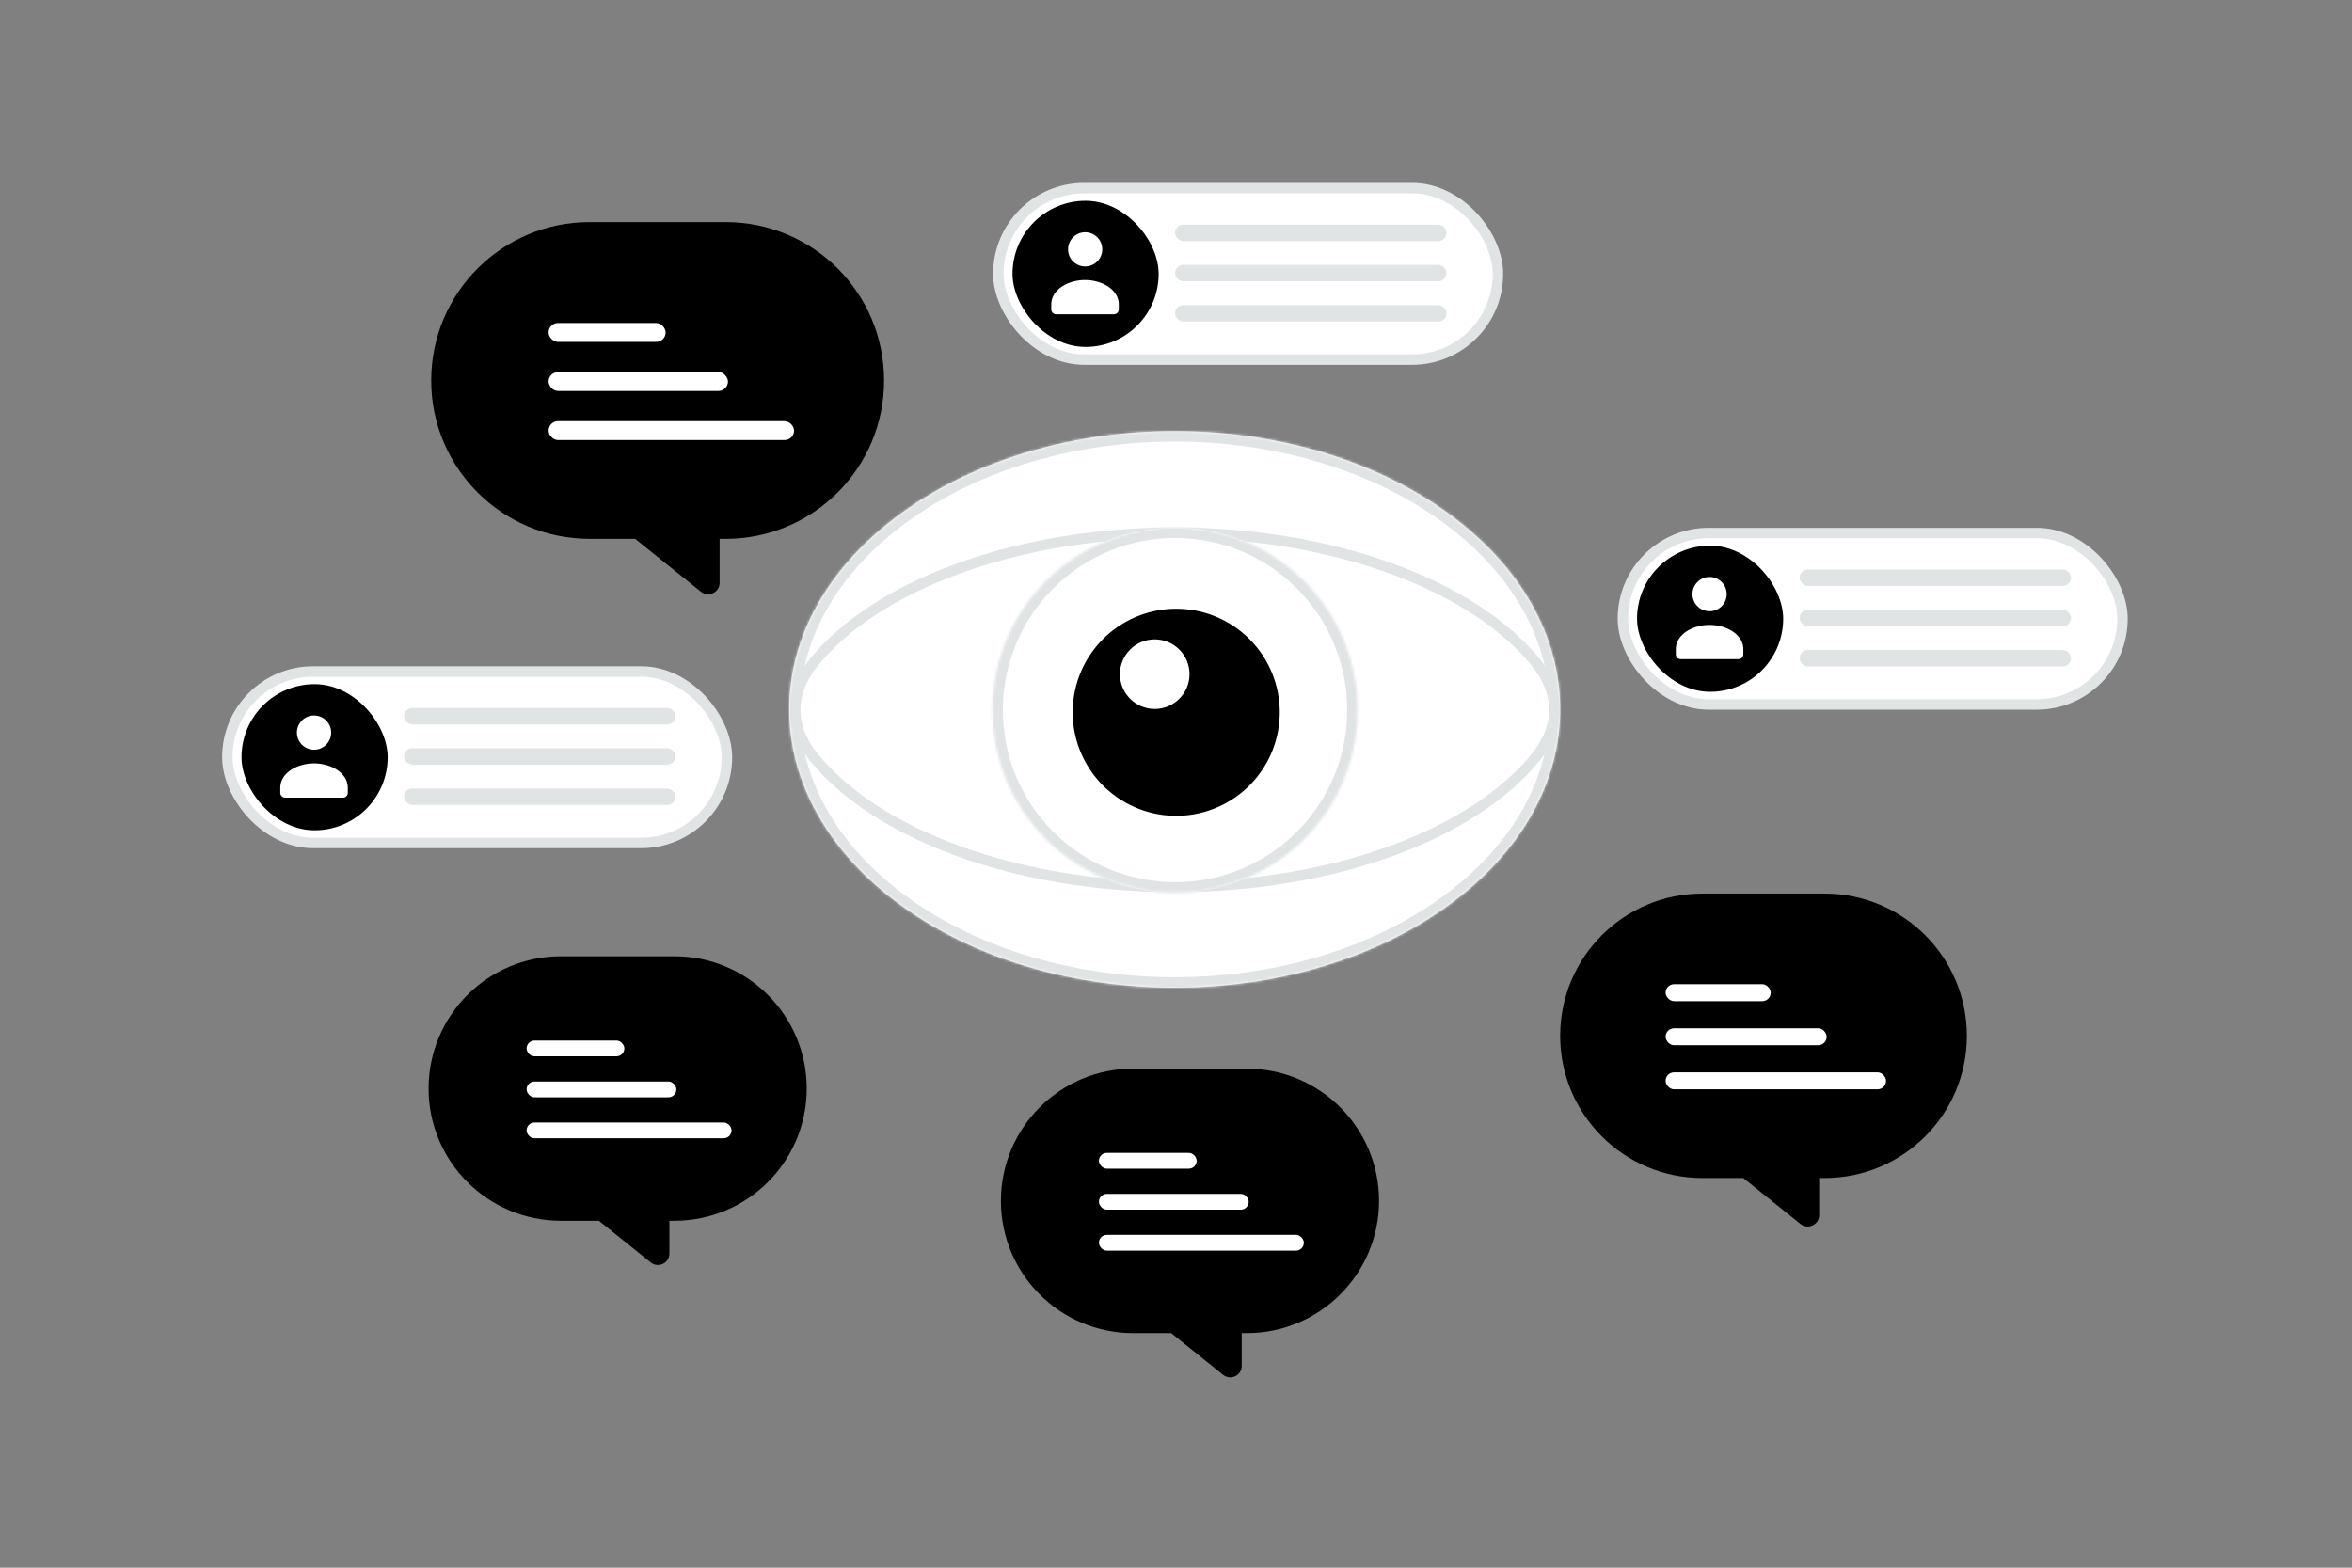 <svg width="900" height="600" viewBox="0 0 900 600" fill="none" xmlns="http://www.w3.org/2000/svg"><rect x="0" y="0" width="900" height="600" fill="#808080" stroke="none"/><path fill="transparent" d="M0 0h900v600H0z"/><path fill-rule="evenodd" clip-rule="evenodd" d="M338.294 145.615c0-33.477-27.138-60.615-60.615-60.615h-52.064C192.138 85 165 112.138 165 145.615c0 33.476 27.138 60.615 60.615 60.615h17.418l25.191 20.244c2.871 2.307 7.135.264 7.135-3.419V206.23h2.32c33.477 0 60.615-27.139 60.615-60.615z" fill="#000"/><rect x="209.92" y="123.62" width="44.796" height="7.225" rx="3.613" fill="#fff"/><rect x="209.92" y="142.406" width="68.639" height="7.225" rx="3.613" fill="#fff"/><rect x="209.92" y="161.191" width="93.928" height="7.225" rx="3.613" fill="#fff"/><path fill-rule="evenodd" clip-rule="evenodd" d="M752.628 396.436c0-30.064-24.372-54.436-54.436-54.436h-46.756C621.372 342 597 366.372 597 396.436s24.372 54.435 54.436 54.435h15.642l21.896 17.597c2.871 2.306 7.134.263 7.134-3.419v-14.178h2.084c30.064 0 54.436-24.371 54.436-54.435z" fill="#000"/><rect x="637.341" y="376.683" width="40.23" height="6.489" rx="3.244" fill="#fff"/><rect x="637.341" y="393.553" width="61.642" height="6.489" rx="3.244" fill="#fff"/><rect x="637.341" y="410.424" width="84.353" height="6.489" rx="3.244" fill="#fff"/><path fill-rule="evenodd" clip-rule="evenodd" d="M308.692 416.61c0-27.951-22.659-50.61-50.61-50.61H214.61c-27.951 0-50.61 22.659-50.61 50.61 0 27.952 22.659 50.611 50.61 50.611h14.543l19.857 15.957c2.87 2.307 7.134.263 7.134-3.419v-12.538h1.938c27.951 0 50.61-22.659 50.61-50.611z" fill="#000"/><rect x="201.506" y="398.246" width="37.403" height="6.033" rx="3.016" fill="#fff"/><rect x="201.506" y="413.931" width="57.311" height="6.033" rx="3.016" fill="#fff"/><rect x="201.506" y="429.616" width="78.425" height="6.033" rx="3.016" fill="#fff"/><path fill-rule="evenodd" clip-rule="evenodd" d="M527.692 459.61c0-27.951-22.659-50.61-50.611-50.61H433.61c-27.951 0-50.61 22.659-50.61 50.61 0 27.952 22.659 50.611 50.61 50.611h14.543l19.857 15.957c2.87 2.307 7.134.263 7.134-3.419v-12.538h1.937c27.952 0 50.611-22.659 50.611-50.611z" fill="#000"/><rect x="420.506" y="441.246" width="37.403" height="6.033" rx="3.016" fill="#fff"/><rect x="420.506" y="456.931" width="57.311" height="6.033" rx="3.016" fill="#fff"/><rect x="420.506" y="472.616" width="78.425" height="6.033" rx="3.016" fill="#fff"/><mask id="a" fill="#fff"><path fill-rule="evenodd" clip-rule="evenodd" d="M553.798 196.193c57.603 41.591 57.603 109.023 0 150.614-57.602 41.591-150.994 41.591-208.596 0-57.603-41.591-57.603-109.023 0-150.614 57.602-41.591 150.994-41.591 208.596 0z"/></mask><path fill-rule="evenodd" clip-rule="evenodd" d="M553.798 196.193c57.603 41.591 57.603 109.023 0 150.614-57.602 41.591-150.994 41.591-208.596 0-57.603-41.591-57.603-109.023 0-150.614 57.602-41.591 150.994-41.591 208.596 0z" fill="#fff"/><path d="M551.457 199.436C579.413 219.622 593 245.754 593 271.5c0 25.746-13.587 51.878-41.543 72.064l4.683 6.486C585.786 328.644 601 300.265 601 271.5s-15.214-57.144-44.86-78.55l-4.683 6.486zm0 144.128C523.458 363.78 486.571 374 449.5 374s-73.958-10.22-101.957-30.436l-4.683 6.486C372.464 371.425 411.074 382 449.5 382s77.036-10.575 106.64-31.95l-4.683-6.486zm-203.914 0C319.587 323.378 306 297.246 306 271.5c0-25.746 13.587-51.878 41.543-72.064l-4.683-6.486C313.214 214.356 298 242.735 298 271.5s15.214 57.144 44.86 78.55l4.683-6.486zm0-144.128C375.542 179.22 412.429 169 449.5 169s73.958 10.22 101.957 30.436l4.683-6.486C526.536 171.575 487.926 161 449.5 161s-77.036 10.575-106.64 31.95l4.683 6.486z" fill="#E1E4E5" mask="url(#a)"/><path d="M304.274 271.661c0-6.042 2.281-12.113 6.857-17.813 24.243-30.201 78.288-49.983 138.396-49.983 60.108 0 114.153 19.782 138.396 49.983 4.575 5.7 6.857 11.771 6.857 17.813 0 6.041-2.282 12.112-6.857 17.812-24.243 30.202-78.288 49.984-138.396 49.984-60.108 0-114.153-19.782-138.396-49.984-4.576-5.7-6.857-11.771-6.857-17.812z" fill="#fff" stroke="#E1E4E5" stroke-width="4"/><mask id="b" fill="#fff"><path fill-rule="evenodd" clip-rule="evenodd" d="M499.051 222.374c27.265 27.259 27.265 71.51 0 98.816-27.266 27.258-71.528 27.258-98.84 0-27.266-27.259-27.266-71.511 0-98.816 27.312-27.305 71.551-27.305 98.84 0z"/></mask><path fill-rule="evenodd" clip-rule="evenodd" d="M499.051 222.374c27.265 27.259 27.265 71.51 0 98.816-27.266 27.258-71.528 27.258-98.84 0-27.266-27.259-27.266-71.511 0-98.816 27.312-27.305 71.551-27.305 98.84 0z" fill="#fff"/><path d="m499.051 321.19 2.828 2.828.002-.002-2.83-2.826zm-98.84 0-2.828 2.828.002.003 2.826-2.831zm0-98.816-2.828-2.829-.003.003 2.831 2.826zm96.012 2.829c25.702 25.695 25.705 67.415-.003 93.16l5.661 5.653c28.824-28.866 28.827-75.649-.002-104.471l-5.656 5.658zm0 93.158c-25.702 25.696-67.435 25.699-93.187-.003l-5.651 5.663c28.872 28.816 75.665 28.819 104.494-.003l-5.656-5.657zm-93.184 0c-25.702-25.695-25.705-67.416.002-93.161l-5.661-5.652c-28.823 28.865-28.827 75.648.003 104.47l5.656-5.657zm0-93.158c25.75-25.745 67.457-25.743 93.183-.001l5.658-5.656c-28.851-28.869-75.624-28.867-104.497-.001l5.656 5.658z" fill="#E1E4E5" mask="url(#b)"/><path fill-rule="evenodd" clip-rule="evenodd" d="M489.7 272.215a39.62 39.62 0 1 1-79.236-.002 39.62 39.62 0 0 1 79.236.002z" fill="#000"/><circle cx="441.859" cy="258.023" r="13.313" fill="#fff"/><rect x="382.019" y="72" width="191.166" height="65.621" rx="32.81" fill="#fff" stroke="#E1E4E5" stroke-width="4"/><rect x="387.438" y="76.848" width="55.925" height="55.925" rx="27.962" fill="#000"/><path fill-rule="evenodd" clip-rule="evenodd" d="M428.107 116.54v1.87c0 1.032-.827 1.87-1.845 1.87H404.12c-1.019 0-1.845-.838-1.845-1.87v-1.9c0-5.658 6.38-9.333 12.916-9.333 6.535 0 12.916 3.677 12.916 9.333m-8.283-25.76a6.553 6.553 0 1 1-9.268 9.266 6.553 6.553 0 0 1 9.268-9.265z" fill="#fff"/><rect x="449.64" y="85.978" width="103.86" height="6.277" rx="3.139" fill="#E1E4E5"/><rect x="449.64" y="101.386" width="103.86" height="6.277" rx="3.139" fill="#E1E4E5"/><rect x="449.64" y="116.794" width="103.86" height="6.277" rx="3.139" fill="#E1E4E5"/><rect x="621" y="204" width="191.166" height="65.621" rx="32.81" fill="#fff" stroke="#E1E4E5" stroke-width="4"/><rect x="626.419" y="208.848" width="55.925" height="55.925" rx="27.962" fill="#000"/><path fill-rule="evenodd" clip-rule="evenodd" d="M667.088 248.54v1.87c0 1.032-.827 1.87-1.845 1.87h-22.142c-1.019 0-1.845-.838-1.845-1.87v-1.9c0-5.658 6.38-9.334 12.916-9.334 6.535 0 12.916 3.678 12.916 9.334m-8.283-25.759a6.552 6.552 0 1 1-9.267 9.265 6.552 6.552 0 0 1 9.267-9.265z" fill="#fff"/><rect x="688.621" y="217.979" width="103.86" height="6.277" rx="3.139" fill="#E1E4E5"/><rect x="688.621" y="233.386" width="103.86" height="6.277" rx="3.139" fill="#E1E4E5"/><rect x="688.621" y="248.794" width="103.86" height="6.277" rx="3.139" fill="#E1E4E5"/><rect x="87" y="257" width="191.166" height="65.621" rx="32.81" fill="#fff" stroke="#E1E4E5" stroke-width="4"/><rect x="92.419" y="261.848" width="55.925" height="55.925" rx="27.962" fill="#000"/><path fill-rule="evenodd" clip-rule="evenodd" d="M133.088 301.54v1.87c0 1.032-.827 1.87-1.845 1.87h-22.142c-1.019 0-1.845-.838-1.845-1.87v-1.9c0-5.658 6.38-9.333 12.916-9.333 6.535 0 12.916 3.677 12.916 9.333m-8.283-25.759a6.552 6.552 0 1 1-9.267 9.265 6.552 6.552 0 0 1 9.267-9.265z" fill="#fff"/><rect x="154.621" y="270.979" width="103.86" height="6.277" rx="3.139" fill="#E1E4E5"/><rect x="154.621" y="286.386" width="103.86" height="6.277" rx="3.139" fill="#E1E4E5"/><rect x="154.621" y="301.794" width="103.86" height="6.277" rx="3.139" fill="#E1E4E5"/></svg>